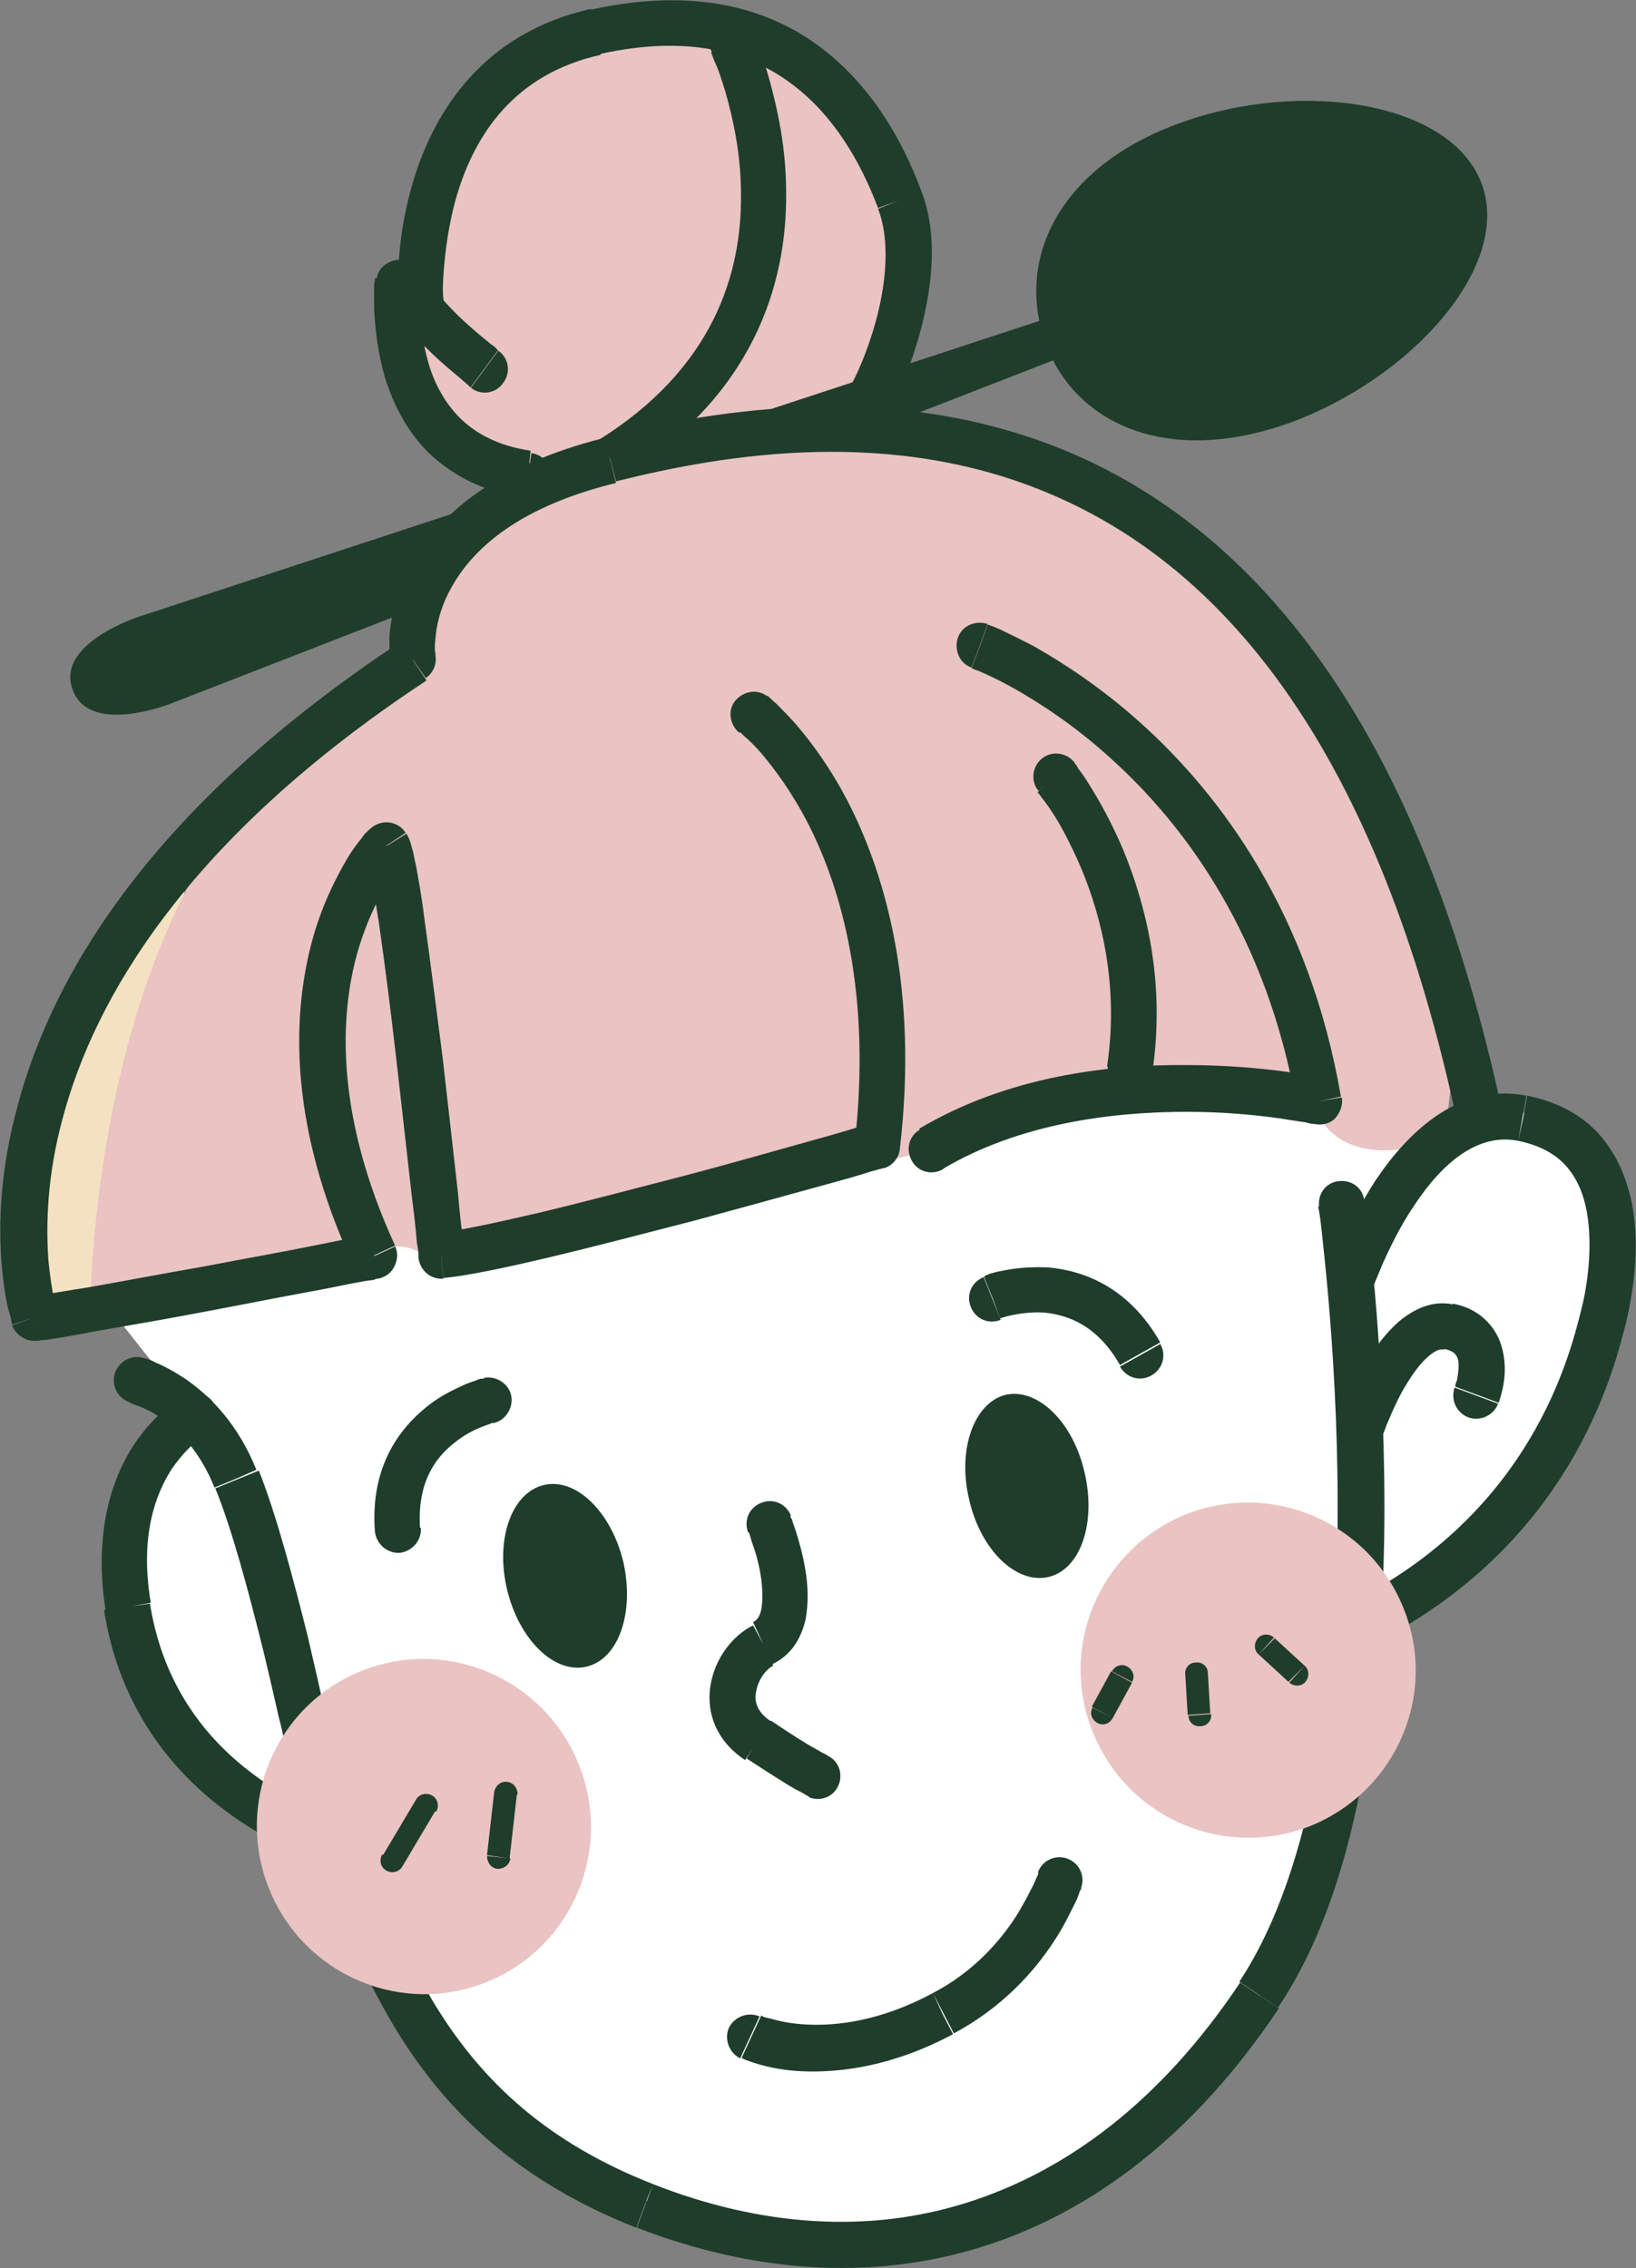 <?xml version="1.0" encoding="utf-8"?>
<!-- Generator: Adobe Illustrator 23.0.6, SVG Export Plug-In . SVG Version: 6.00 Build 0)  -->
<svg version="1.1" id="Layer_1" xmlns="http://www.w3.org/2000/svg" xmlns:xlink="http://www.w3.org/1999/xlink" x="0px" y="0px"
	 viewBox="0 0 202.9 281.3" style="enable-background:new 0 0 202.9 281.3;" xml:space="preserve">
<rect x="0" y="0" width="202.9" height="281.3" fill="#808080" stroke="none"/>
<style type="text/css">
	.st0{fill:#FFFFFF;}
	.st1{fill:#EAC3C3;}
	.st2{fill:#1F3D2B;}
	.st3{fill:#F4E1C1;}
</style>
<path class="st0" d="M13.3,161.9c0,0,7.9,10.1,10.9,13.6c0,0-9.4,4.6-8.6,15.4c0.8,10.8,5.7,29.9,18.7,32.5l6.2,4.7
	c0,0,16.6,37,34.1,43c17.5,6,37.5,10.8,50.6,3.3c13.2-7.5,39.4-24.2,41.6-57.5l1.7-15.3c0,0,21.6-17.2,21.8-17.6
	c6-11.9,13-24.3,9.3-35.6c-3.7-11.4-13.1-10.6-13.1-10.6l-9,2.2l-20.5-14.2L14.9,148.2L13.3,161.9z"/>
<path class="st1" d="M107.4,52.2c0,0-16,0-21.9,1.9c-6,2-16.7,3.6-16.7,3.6s-8.9,0.9-13-3.9C51.6,48.9,50,39.9,50,39.9
	s3.5-15,7.5-22.6C61,10.7,67.8,3.2,77.6,3.4c9.8,0.1,22,3.4,26.4,9.3C108.3,18.5,116.2,27.5,107.4,52.2z"/>
<path class="st2" d="M49.5,35l2.4-1.6c2,2.8,4.4,5.4,6.5,7.2c1,0.9,1.9,1.6,2.5,2.1c0.3,0.2,0.6,0.4,0.7,0.6
	c0.1,0.1,0.1,0.1,0.2,0.1c0,0,0,0,0,0c0,0,0,0,0,0c0,0,0,0,0,0c0,0,0,0,0,0c0,0,0,0,0,0c0,0,0,0-1.7,2.3c-1.7,2.3-1.7,2.3-1.7,2.3
	c0,0,0,0,0,0c0,0,0,0,0,0c0,0,0,0,0,0c0,0,0,0,0,0c0,0,0,0-0.1,0c-0.1,0-0.1-0.1-0.2-0.2c-0.2-0.2-0.5-0.4-0.8-0.7
	c-0.7-0.6-1.7-1.4-2.8-2.4c-2.2-2-5-4.9-7.3-8.2L49.5,35z M65.5,59l-0.4,2.8c-5.2-0.8-9.1-2.9-12-5.7c-2.8-2.8-4.4-6.2-5.4-9.4
	c-0.9-3.2-1.2-6.2-1.3-8.4c0-1.1,0-2,0-2.7c0-0.3,0-0.6,0.1-0.8c0-0.1,0-0.2,0-0.2c0,0,0,0,0-0.1c0,0,0,0,0,0c0,0,0,0,0,0
	c0,0,0,0,0,0c0,0,0,0,2.8,0.3c2.8,0.3,2.8,0.3,2.8,0.3c0,0,0,0,0,0c0,0,0,0,0,0c0,0,0,0,0,0c0,0,0,0,0,0c0,0,0,0.1,0,0.1
	c0,0.1,0,0.3,0,0.6c0,0.5-0.1,1.3,0,2.2c0,1.9,0.3,4.4,1,6.9c0.7,2.5,2,5,3.9,6.9c1.9,1.9,4.7,3.5,8.8,4.1L65.5,59z M61.8,43.5
	c1.3,0.9,1.6,2.7,0.6,4c-0.9,1.3-2.7,1.6-4,0.6L61.8,43.5z M49.5,35l-2.8-0.3c0.1-1.2,1-2.1,2.2-2.4c1.2-0.3,2.4,0.2,3,1.2L49.5,35z
	 M65.9,56.2c1.6,0.2,2.6,1.7,2.4,3.2c-0.2,1.6-1.7,2.6-3.2,2.4L65.9,56.2z"/>
<path class="st2" d="M111.6,24.8l2.7-1c2.4,6.2,1,14.1-1,20.1c-1,3.1-2.3,5.8-3.5,7.9c-0.6,1-1.3,1.9-1.9,2.7
	c-0.3,0.4-0.7,0.7-1.2,1c-0.4,0.3-1.2,0.7-2.1,0.7l0-2.9l0-2.9c-0.6,0-1,0.2-1,0.3c-0.1,0,0,0,0.1-0.1c0.3-0.3,0.7-0.9,1.2-1.7
	c1-1.6,2.1-4,3-6.7c1.9-5.6,2.7-11.9,1-16.3L111.6,24.8z M73.9,4l-0.6-2.8c12.2-2.7,21.4-0.5,28.1,4.4c6.6,4.8,10.6,11.9,12.9,18.2
	l-2.7,1l-2.7,1c-2.2-5.8-5.6-11.7-11-15.6c-5.2-3.8-12.7-5.9-23.5-3.5L73.9,4z M52.2,38.4c-2.8,0.2-2.8,0.2-2.8,0.2c0,0,0,0,0,0
	c0,0,0,0,0,0c0,0,0,0,0,0c0,0,0,0,0-0.1c0-0.1,0-0.2,0-0.3c0-0.2,0-0.6,0-1c0-0.9,0-2.1,0-3.6c0.1-3,0.6-7,1.9-11.3
	c2.6-8.5,8.6-18.2,22-21.2L73.9,4l0.6,2.8c-10.8,2.4-15.6,10-17.8,17.3c-1.1,3.7-1.5,7.2-1.7,9.9c-0.1,1.3-0.1,2.4,0,3.1
	c0,0.4,0,0.7,0,0.8c0,0.1,0,0.2,0,0.2c0,0,0,0,0,0c0,0,0,0,0,0c0,0,0,0,0,0c0,0,0,0,0,0C55,38.2,55,38.2,52.2,38.4z M104.6,56.1
	c-1.6,0-2.9-1.3-2.9-2.8c0-1.6,1.3-2.9,2.8-2.9L104.6,56.1z M111.6,24.8l-2.7,1l0,0L111.6,24.8z M73.9,4l-0.6-2.8h0L73.9,4z
	 M55,38.2c0.1,1.6-1,3-2.6,3.1c-1.6,0.1-3-1-3.1-2.6L55,38.2z"/>
<path class="st2" d="M90.8,5.3C93.4,4,93.4,4,93.4,4c0,0,0,0,0,0c0,0,0,0,0,0c0,0,0,0,0,0c0,0,0,0.1,0,0.1c0,0.1,0.1,0.2,0.1,0.3
	c0.1,0.3,0.3,0.7,0.5,1.2c0.4,1,0.9,2.4,1.4,4.2c1,3.6,2.1,8.5,2.1,14.1c0.1,11.4-4.1,25.3-20.5,35.3L75.7,57l-1.5-2.4
	C88.5,45.7,92,33.9,91.9,24.1c0-5-1-9.4-1.9-12.6c-0.5-1.6-0.9-2.9-1.3-3.7c-0.2-0.4-0.3-0.8-0.4-1c0-0.1-0.1-0.2-0.1-0.2
	c0,0,0,0,0-0.1c0,0,0,0,0,0c0,0,0,0,0,0c0,0,0,0,0,0C88.3,6.5,88.3,6.5,90.8,5.3z M77.2,59.4c-1.3,0.8-3.1,0.4-3.9-0.9
	s-0.4-3.1,0.9-3.9L77.2,59.4z M88.3,6.5c-0.7-1.4-0.1-3.1,1.4-3.8C91,2,92.7,2.6,93.4,4L88.3,6.5z"/>
<path class="st3" d="M16.2,161.4l-12,2c0,0-8.3-35.3,19.4-58.4L16.2,161.4z"/>
<path class="st2" d="M17.2,76.5l111.7-36.7c-2-9.6,3.8-19.7,17.6-24.6c15-5.4,33.6-2.6,37.3,7.7c3.7,10.3-9,24.2-24,29.6
	c-13.8,4.9-24.7,0.9-29.2-7.8L21.1,87.3c0,0-10.1,4-12.1-1.8C6.9,79.8,17.2,76.5,17.2,76.5z"/>
<path class="st1" d="M179.2,141.2c0,0-10.8,4.5-15.3-2.2c0,0-3.4-4.2-13.7-3.7c-10.4,0.5-37.2,8-41.3,9l-55.3,12
	c0,0-4.2-3.5-7.1-0.5l-35.3,6.6c0,0,0-49.7,26.8-70.8l13.3-9.7c0,0,0.5-14.3,15-21.4c14.5-7.1,35.5-11.4,59-2.7s41.2,21.4,55.5,69.2
	"/>
<path class="st2" d="M29.3,183.4l-2.7,1.1c-1.8-4.5-4.4-7.1-6.6-8.6c-1.1-0.8-2.1-1.2-2.8-1.5c-0.3-0.1-0.6-0.2-0.8-0.3
	c-0.1,0-0.1,0-0.2-0.1c0,0,0,0,0,0c0,0,0,0,0,0c0,0,0,0,0,0c0,0,0,0,0,0c0,0,0,0,0,0c0,0,0,0,0.7-2.8c0.7-2.8,0.7-2.8,0.7-2.8
	c0,0,0,0,0,0c0,0,0,0,0,0c0,0,0,0,0,0c0,0,0,0,0,0c0,0,0.1,0,0.1,0c0.1,0,0.2,0.1,0.4,0.1c0.3,0.1,0.7,0.2,1.2,0.5
	c1,0.4,2.3,1.1,3.8,2.1c3,2.1,6.4,5.5,8.7,11.2L29.3,183.4z M38.1,216c-2.8,0.6-2.8,0.6-2.8,0.6c0,0,0,0,0,0c0,0,0,0,0,0
	c0,0,0,0,0,0c0,0,0,0,0,0c0,0,0-0.1,0-0.2c0-0.2-0.1-0.4-0.1-0.7c-0.1-0.6-0.3-1.5-0.6-2.6c-0.5-2.2-1.2-5.3-2-8.6
	c-1.7-6.8-3.8-14.8-5.9-19.9l2.7-1.1l2.7-1.1c2.2,5.5,4.4,13.9,6.1,20.7c0.8,3.4,1.5,6.5,2,8.8c0.2,1.1,0.4,2,0.6,2.6
	c0.1,0.3,0.1,0.6,0.2,0.7c0,0.1,0,0.1,0,0.2c0,0,0,0,0,0c0,0,0,0,0,0c0,0,0,0,0,0c0,0,0,0,0,0C40.9,215.4,40.9,215.4,38.1,216z
	 M79.9,273.6l-1,2.7c-28.9-11.4-35.7-33.8-43.5-59.4l2.7-0.8l2.7-0.8C48.7,241,55,260.7,81,270.9L79.9,273.6z M156.2,247.5l2.4,1.6
	c-10.4,15.6-23.1,25.3-36.9,29.6c-13.8,4.3-28.5,3.1-42.7-2.4l1-2.7l1-2.7c13.2,5.2,26.6,6.2,38.9,2.3c12.4-3.9,24.1-12.6,33.9-27.3
	L156.2,247.5z M166.4,149.3c2.8-0.4,2.8-0.4,2.8-0.4c0,0,0,0,0,0c0,0,0,0,0,0c0,0,0,0,0,0c0,0,0,0.1,0,0.2c0,0.1,0,0.3,0.1,0.6
	c0.1,0.5,0.2,1.3,0.3,2.2c0.2,1.9,0.5,4.7,0.9,8.2c0.6,6.9,1.2,16.4,1.2,26.9c0,10.5-0.7,22-2.6,32.8c-1.9,10.8-5.2,21.2-10.6,29.2
	l-2.4-1.6l-2.4-1.6c4.7-7.1,7.8-16.6,9.7-27.1c1.9-10.4,2.5-21.6,2.5-31.8c0-10.3-0.6-19.6-1.2-26.4c-0.3-3.4-0.6-6.1-0.8-8
	c-0.1-0.9-0.2-1.7-0.3-2.2c0-0.2-0.1-0.4-0.1-0.6c0-0.1,0-0.1,0-0.1c0,0,0,0,0,0c0,0,0,0,0,0c0,0,0,0,0,0
	C163.6,149.7,163.6,149.7,166.4,149.3z M16.3,174c-1.5-0.4-2.5-1.9-2.1-3.5c0.4-1.5,1.9-2.5,3.5-2.1L16.3,174z M29.3,183.4l-2.7,1.1
	l0,0L29.3,183.4z M38.1,216l-2.7,0.8c0-0.1,0-0.2-0.1-0.3L38.1,216z M79.9,273.6l-1,2.7l0,0L79.9,273.6z M156.2,247.5l-2.4-1.6l0,0
	L156.2,247.5z M163.6,149.7c-0.2-1.6,0.8-3,2.4-3.2c1.6-0.2,3,0.8,3.2,2.4L163.6,149.7z"/>
<path class="st2" d="M15.8,199.3l2.8-0.4c1.8,11.4,8.8,21,22.8,26.7l-1.1,2.6l-1.1,2.6c-15.7-6.3-24.2-17.6-26.3-31.1L15.8,199.3z
	 M24.1,175.5c1.3,2.5,1.4,2.5,1.4,2.5c0,0,0,0,0,0c0,0,0,0,0,0c0,0,0,0,0,0c0,0,0,0,0,0c0,0,0,0,0,0c0,0-0.1,0.1-0.2,0.1
	c-0.2,0.1-0.6,0.4-1,0.7c-0.8,0.7-1.9,1.8-3,3.4c-2,3.1-4,8.3-2.6,16.6l-2.8,0.5l-2.8,0.5c-1.5-9.6,0.7-16.3,3.5-20.6
	c1.4-2.1,2.9-3.6,4.1-4.6c0.6-0.5,1.1-0.9,1.5-1.1c0.2-0.1,0.3-0.2,0.5-0.3c0.1,0,0.1-0.1,0.1-0.1c0,0,0,0,0.1,0c0,0,0,0,0,0
	c0,0,0,0,0,0c0,0,0,0,0,0C22.7,173,22.7,173,24.1,175.5z M41.5,225.5c1.5,0.6,2.2,2.3,1.6,3.7c-0.6,1.5-2.3,2.2-3.7,1.6L41.5,225.5z
	 M15.8,199.3l2.8-0.5l0,0L15.8,199.3z M22.7,173c1.4-0.7,3.1-0.2,3.9,1.2c0.7,1.4,0.2,3.1-1.2,3.9L22.7,173z"/>
<path class="st2" d="M198.9,163.2l2.8,0.7c-1.5,5.9-6.7,27.8-32,40.3l-1.3-2.6l-1.3-2.6c22.9-11.3,27.6-31,29-36.5L198.9,163.2z
	 M188.9,138.7l0.5-2.8c4,0.8,7.1,2.6,9.2,5.1c2.1,2.5,3.2,5.4,3.8,8.3c1.1,5.7,0,11.6-0.7,14.6l-2.8-0.7l-2.8-0.7
	c0.7-2.7,1.5-7.7,0.7-12.2c-0.4-2.2-1.2-4.1-2.5-5.6c-1.2-1.4-3.1-2.6-6-3.2L188.9,138.7z M167.5,159.2c-2.7-0.9-2.7-0.9-2.7-0.9
	c0,0,0,0,0,0c0,0,0,0,0,0c0,0,0,0,0,0c0,0,0,0,0-0.1c0-0.1,0-0.1,0.1-0.2c0.1-0.2,0.2-0.5,0.3-0.8c0.2-0.7,0.6-1.6,1.1-2.7
	c1-2.2,2.4-5.2,4.3-8.1c3.7-5.5,10-12.2,18.7-10.5l-0.5,2.8l-0.5,2.8c-5-1-9.4,2.7-12.9,8c-1.7,2.5-3,5.2-3.9,7.2
	c-0.4,1-0.8,1.9-1,2.4c-0.1,0.3-0.2,0.5-0.2,0.7c0,0.1,0,0.1-0.1,0.2c0,0,0,0,0,0c0,0,0,0,0,0c0,0,0,0,0,0c0,0,0,0,0,0
	C170.3,160.1,170.3,160.1,167.5,159.2z M169.7,204.1c-1.4,0.7-3.1,0.1-3.8-1.3c-0.7-1.4-0.1-3.1,1.3-3.8L169.7,204.1z M170.3,160.1
	c-0.5,1.5-2.1,2.3-3.6,1.8c-1.5-0.5-2.3-2.1-1.8-3.6L170.3,160.1z"/>
<path class="st2" d="M163.6,136.6l-2.8,0.5c-3.7-21.1-13.8-34.7-23-43c-4.6-4.2-9-7-12.2-8.8c-1.6-0.9-2.9-1.5-3.8-1.9
	c-0.4-0.2-0.8-0.3-1-0.4c-0.1,0-0.2-0.1-0.2-0.1c0,0,0,0-0.1,0c0,0,0,0,0,0c0,0,0,0,0,0c0,0,0,0,0,0c0,0,0,0,1-2.7
	c1-2.7,1-2.7,1-2.7c0,0,0,0,0,0c0,0,0,0,0,0c0,0,0,0,0,0c0,0,0.1,0,0.1,0c0.1,0,0.2,0.1,0.3,0.1c0.3,0.1,0.7,0.3,1.2,0.5
	c1,0.5,2.5,1.2,4.2,2.1c3.5,2,8.2,5,13.2,9.5c10,9,20.9,23.7,24.8,46.3L163.6,136.6z M115.5,142.5l-1.5-2.5
	c10.9-6.5,23.5-8,33.2-7.9c4.9,0,9.1,0.4,12.1,0.8c1.5,0.2,2.7,0.4,3.5,0.6c0.4,0.1,0.7,0.1,1,0.2c0.1,0,0.2,0,0.3,0.1
	c0,0,0.1,0,0.1,0c0,0,0,0,0,0c0,0,0,0,0,0c0,0,0,0,0,0c0,0,0,0-0.6,2.8c-0.6,2.8-0.6,2.8-0.6,2.8c0,0,0,0,0,0c0,0,0,0,0,0
	c0,0,0,0,0,0c0,0,0,0,0,0c0,0-0.1,0-0.2,0c-0.2,0-0.5-0.1-0.9-0.2c-0.8-0.1-1.9-0.3-3.3-0.5c-2.8-0.4-6.8-0.8-11.4-0.8
	c-9.2,0-20.7,1.4-30.3,7.1L115.5,142.5z M120.5,82.8c-1.5-0.5-2.2-2.2-1.7-3.7c0.5-1.5,2.2-2.2,3.7-1.7L120.5,82.8z M163.6,136.6
	l2.8-0.5c0.2,0.9-0.2,1.9-0.8,2.6c-0.7,0.7-1.7,0.9-2.6,0.7L163.6,136.6z M117,145c-1.4,0.8-3.1,0.4-3.9-1c-0.8-1.4-0.4-3.1,1-3.9
	L117,145z"/>
<path class="st2" d="M75.7,57L75,54.2c13.9-3.4,36.3-7.3,58.1,2.1c21.9,9.5,42.4,32.3,53,80.6l-2.8,0.6l-2.8,0.6
	c-10.3-47.1-29.9-68-49.7-76.6c-19.9-8.7-40.8-5.2-54.4-1.8L75.7,57z M51.2,81.8c-2.8,0.5-2.8,0.5-2.8,0.5c0,0,0,0,0,0c0,0,0,0,0,0
	c0,0,0,0,0,0c0,0,0,0,0-0.1c0-0.1,0-0.1,0-0.2c0-0.2,0-0.4-0.1-0.7c0-0.6,0-1.5,0-2.5c0.2-2.1,0.7-4.9,2.3-8
	c3.1-6.2,10-12.9,24.4-16.5l0.7,2.8l0.7,2.8c-13.1,3.2-18.4,9-20.7,13.5c-1.2,2.3-1.6,4.4-1.7,5.9c-0.1,0.8-0.1,1.4,0,1.7
	c0,0.2,0,0.3,0,0.4c0,0,0,0.1,0,0.1c0,0,0,0,0,0c0,0,0,0,0,0c0,0,0,0,0,0c0,0,0,0,0,0C54,81.4,54,81.4,51.2,81.8z M4.2,163.4
	c-2.7,0.9-2.7,0.9-2.7,0.9c0,0,0,0,0,0c0,0,0,0,0,0c0,0,0,0,0,0c0,0,0-0.1,0-0.1c0-0.1-0.1-0.2-0.1-0.4c-0.1-0.4-0.2-0.9-0.4-1.5
	c-0.3-1.3-0.6-3.2-0.8-5.6c-0.4-4.8-0.2-11.6,2-19.6c4.3-16.2,16.6-37.1,47.5-57.5l1.6,2.4l1.6,2.4c-29.9,19.7-41.2,39.6-45.1,54.2
	c-2,7.3-2.1,13.4-1.8,17.7c0.2,2.1,0.5,3.8,0.7,4.9c0.1,0.5,0.2,1,0.3,1.2c0,0.1,0.1,0.2,0.1,0.3c0,0,0,0,0,0.1c0,0,0,0,0,0
	c0,0,0,0,0,0c0,0,0,0,0,0C6.9,162.5,6.9,162.5,4.2,163.4z M46.4,155.8c0.5,2.8,0.5,2.8,0.5,2.8c0,0,0,0,0,0c0,0,0,0,0,0c0,0,0,0,0,0
	c0,0,0,0-0.1,0c-0.1,0-0.2,0-0.3,0.1c-0.3,0.1-0.7,0.1-1.3,0.2c-1.1,0.2-2.7,0.5-4.6,0.9c-3.8,0.7-9,1.7-14.2,2.7
	c-5.2,1-10.4,1.9-14.5,2.6c-2,0.4-3.7,0.7-5,0.9c-0.6,0.1-1.2,0.2-1.6,0.2c-0.2,0-0.4,0.1-0.6,0.1c-0.1,0-0.4,0-0.7,0l0.2-2.8
	l0.2-2.8c-0.2,0-0.4,0-0.3,0c0.1,0,0.2,0,0.4,0c0.3,0,0.8-0.1,1.4-0.2c1.2-0.2,2.9-0.5,4.9-0.8c4-0.7,9.2-1.7,14.4-2.6
	c5.2-1,10.3-1.9,14.2-2.7c1.9-0.4,3.5-0.7,4.6-0.9c0.6-0.1,1-0.2,1.3-0.2c0.1,0,0.3-0.1,0.3-0.1c0,0,0.1,0,0.1,0c0,0,0,0,0,0
	c0,0,0,0,0,0c0,0,0,0,0,0C45.9,153,45.9,153,46.4,155.8z M47.9,104.9c2.1,2,2.1,1.9,2.1,1.9c0,0,0,0,0,0c0,0,0,0,0,0c0,0,0,0,0,0
	c0,0,0,0,0,0c0,0,0,0.1-0.1,0.1c-0.1,0.1-0.2,0.3-0.4,0.5c-0.4,0.5-0.9,1.2-1.5,2.2c-1.2,2-2.7,5-3.8,9c-2.1,7.9-2.5,20,4.8,35.9
	l-2.6,1.2l-2.6,1.2c-7.9-17.1-7.6-30.5-5.2-39.8c1.2-4.6,3-8.1,4.4-10.5c0.7-1.2,1.4-2.1,1.9-2.7c0.2-0.3,0.4-0.6,0.6-0.7
	c0.1-0.1,0.1-0.2,0.2-0.2c0,0,0,0,0.1-0.1c0,0,0,0,0,0c0,0,0,0,0,0c0,0,0,0,0,0C45.8,102.9,45.8,102.9,47.9,104.9z M54.7,155.8
	c-2.8,0.3-2.8,0.3-2.8,0.3c0,0,0,0,0,0c0,0,0,0,0,0c0,0,0,0,0,0c0,0,0-0.1,0-0.1c0-0.1,0-0.2,0-0.4c0-0.4-0.1-0.9-0.2-1.5
	c-0.1-1.3-0.3-3.2-0.6-5.5c-0.5-4.5-1.2-10.6-1.9-16.8c-0.7-6.2-1.5-12.4-2.2-17.3c-0.4-2.4-0.7-4.5-1-6c-0.2-0.8-0.3-1.4-0.4-1.8
	c-0.1-0.5-0.2-0.5,0-0.3l2.4-1.5l2.4-1.5c0.4,0.6,0.6,1.4,0.7,1.8c0.2,0.6,0.3,1.4,0.5,2.2c0.3,1.7,0.7,3.8,1,6.3
	c0.7,5,1.5,11.3,2.3,17.5c0.7,6.2,1.4,12.3,1.9,16.8c0.2,2.3,0.4,4.2,0.6,5.5c0.1,0.7,0.1,1.2,0.2,1.5c0,0.2,0,0.3,0,0.4
	c0,0,0,0.1,0,0.1c0,0,0,0,0,0c0,0,0,0,0,0c0,0,0,0,0,0C57.5,155.5,57.5,155.5,54.7,155.8z M108.8,142.2c0.8,2.7,0.8,2.7,0.8,2.7
	c0,0,0,0,0,0c0,0,0,0,0,0c0,0,0,0,0,0c0,0-0.1,0-0.1,0c-0.1,0-0.2,0.1-0.4,0.1c-0.3,0.1-0.8,0.2-1.4,0.4c-1.2,0.4-3,0.9-5.2,1.5
	c-4.3,1.2-10.2,2.8-16.4,4.5c-6.2,1.6-12.7,3.3-18.2,4.6c-5.5,1.3-10.3,2.3-12.9,2.5l-0.3-2.8l-0.3-2.8c2.2-0.2,6.5-1.1,12.1-2.4
	c5.5-1.3,11.9-3,18.1-4.6c6.1-1.6,12-3.3,16.3-4.5c2.2-0.6,3.9-1.1,5.2-1.5c0.6-0.2,1.1-0.3,1.4-0.4c0.2,0,0.3-0.1,0.4-0.1
	c0,0,0.1,0,0.1,0c0,0,0,0,0,0c0,0,0,0,0,0c0,0,0,0,0,0C108,139.5,108,139.5,108.8,142.2z M93.4,88.6c1.7-2.3,1.7-2.3,1.8-2.3
	c0,0,0,0,0,0c0,0,0,0,0,0c0,0,0,0,0,0c0,0,0,0,0.1,0.1c0.1,0,0.1,0.1,0.2,0.2c0.2,0.1,0.4,0.4,0.7,0.6c0.6,0.6,1.4,1.4,2.4,2.5
	c1.9,2.2,4.4,5.5,6.7,10c4.6,9.1,8.6,23.1,6.3,42.8l-2.8-0.3l-2.8-0.3c2.1-18.6-1.6-31.5-5.7-39.6c-2.1-4.1-4.3-7-5.9-8.9
	c-0.8-0.9-1.5-1.6-2-2c-0.2-0.2-0.4-0.4-0.5-0.5c-0.1,0-0.1-0.1-0.1-0.1c0,0,0,0,0,0c0,0,0,0,0,0c0,0,0,0,0,0c0,0,0,0,0,0
	C91.7,90.9,91.7,90.9,93.4,88.6z M186,136.9c0.3,1.5-0.6,3.1-2.2,3.4c-1.5,0.3-3.1-0.6-3.4-2.2L186,136.9z M51.2,81.8l2.8-0.5
	c0.2,1.1-0.3,2.2-1.2,2.8L51.2,81.8z M4.2,163.4L4,166.3c-1.1-0.1-2.1-0.9-2.5-1.9L4.2,163.4z M46.4,155.8l2.6-1.2
	c0.4,0.8,0.3,1.7-0.1,2.5c-0.4,0.8-1.1,1.3-2,1.5L46.4,155.8z M47.9,104.9l-2.1-2c0.6-0.6,1.5-1,2.4-0.9s1.7,0.6,2.1,1.3L47.9,104.9
	z M54.7,155.8l0.3,2.8c-1.6,0.1-2.9-1-3.1-2.6L54.7,155.8z M108.8,142.2l2.8,0.3c-0.1,1.1-0.9,2.1-2,2.4L108.8,142.2z M91.7,90.9
	c-1.2-1-1.5-2.8-0.5-4c1-1.2,2.8-1.5,4-0.5L91.7,90.9z"/>
<path class="st2" d="M131,96.3c2.2-1.8,2.2-1.8,2.2-1.8c0,0,0,0,0,0c0,0,0,0,0,0c0,0,0,0,0,0c0,0,0,0,0,0c0,0,0.1,0.1,0.1,0.2
	c0.1,0.1,0.3,0.3,0.4,0.6c0.4,0.5,0.9,1.2,1.5,2.2c1.2,1.9,2.7,4.6,4.1,7.9c2.8,6.8,5.3,16.4,3.6,27.7l-2.8-0.4l-2.8-0.4
	c1.5-10-0.7-18.6-3.2-24.6c-1.3-3-2.6-5.5-3.7-7.1c-0.5-0.8-1-1.4-1.3-1.8c-0.1-0.2-0.3-0.4-0.3-0.4c0,0-0.1-0.1-0.1-0.1
	c0,0,0,0,0,0c0,0,0,0,0,0c0,0,0,0,0,0c0,0,0,0,0,0C128.8,98.1,128.8,98.1,131,96.3z M143,133.1c-0.2,1.6-1.7,2.6-3.2,2.4
	c-1.6-0.2-2.6-1.7-2.4-3.2L143,133.1z M128.8,98.1c-1-1.2-0.8-3,0.4-4c1.2-1,3-0.8,4,0.4L128.8,98.1z"/>
<path class="st2" d="M179.6,164.5l0.6-2.8c2.2,0.4,3.8,1.5,4.9,3c1.1,1.5,1.4,3.1,1.5,4.4c0.1,1.3-0.1,2.6-0.3,3.4
	c-0.1,0.4-0.2,0.8-0.3,1.1c0,0.1-0.1,0.2-0.1,0.3c0,0,0,0.1,0,0.1c0,0,0,0,0,0c0,0,0,0,0,0c0,0,0,0,0,0c0,0,0,0,0,0c0,0,0,0-2.7-1
	c-2.7-1-2.7-1-2.7-1c0,0,0,0,0,0c0,0,0,0,0,0c0,0,0,0,0,0c0,0,0,0,0,0c0,0,0,0,0,0c0,0,0-0.1,0-0.2c0-0.1,0.1-0.4,0.2-0.6
	c0.1-0.6,0.2-1.2,0.2-1.9c0-0.7-0.2-1.1-0.4-1.3c-0.1-0.2-0.5-0.5-1.4-0.7L179.6,164.5z M168.7,177.3c-2.7-0.9-2.7-0.9-2.7-0.9
	c0,0,0,0,0,0c0,0,0,0,0,0c0,0,0,0,0,0c0,0,0,0,0,0c0,0,0-0.1,0-0.1c0-0.1,0.1-0.3,0.2-0.5c0.2-0.4,0.4-1,0.7-1.7
	c0.6-1.4,1.4-3.2,2.5-5c1-1.8,2.4-3.7,4.1-5.2c1.7-1.4,4-2.7,6.8-2.1l-0.6,2.8l-0.6,2.8c-0.4-0.1-1,0-1.9,0.8c-1,0.8-2,2.2-2.9,3.7
	c-0.9,1.5-1.6,3.1-2.1,4.3c-0.3,0.6-0.4,1.1-0.6,1.5c-0.1,0.2-0.1,0.3-0.1,0.4c0,0,0,0.1,0,0.1c0,0,0,0,0,0c0,0,0,0,0,0c0,0,0,0,0,0
	c0,0,0,0,0,0C171.4,178.2,171.4,178.2,168.7,177.3z M185.8,174.1c-0.6,1.5-2.2,2.2-3.7,1.7c-1.5-0.6-2.2-2.2-1.7-3.7L185.8,174.1z
	 M171.4,178.2c-0.5,1.5-2.1,2.3-3.6,1.8c-1.5-0.5-2.3-2.1-1.8-3.6L171.4,178.2z"/>
<path class="st2" d="M60.6,173.7c0.6,2.8,0.6,2.8,0.6,2.8c0,0,0,0,0,0c0,0,0,0,0,0c0,0,0,0,0,0c0,0,0,0,0,0c0,0,0,0-0.1,0
	c-0.1,0-0.2,0-0.3,0.1c-0.3,0.1-0.6,0.2-1.1,0.4c-1,0.4-2.2,1-3.4,2c-2.3,1.8-4.6,4.9-4.2,10.6l-2.8,0.2l-2.8,0.2
	c-0.6-7.8,2.8-12.6,6.4-15.5c1.7-1.4,3.5-2.2,4.8-2.8c0.7-0.3,1.2-0.4,1.6-0.6c0.2-0.1,0.4-0.1,0.5-0.1c0.1,0,0.1,0,0.2,0
	c0,0,0,0,0.1,0c0,0,0,0,0,0c0,0,0,0,0,0c0,0,0,0,0,0C60,170.9,60,170.9,60.6,173.7z M52.2,189.5c0.1,1.6-1.1,2.9-2.6,3.1
	c-1.6,0.1-2.9-1.1-3.1-2.6L52.2,189.5z M60,170.9c1.5-0.3,3.1,0.7,3.4,2.2c0.3,1.5-0.7,3.1-2.2,3.4L60,170.9z"/>
<path class="st2" d="M72.8,206.7c-4,1-8.4-3.3-9.9-9.5c-1.5-6.2,0.5-12,4.5-13c4-1,8.4,3.3,9.9,9.5
	C78.7,199.9,76.8,205.7,72.8,206.7z"/>
<path class="st2" d="M123.1,161c-1.1-2.7-1.1-2.7-1-2.7c0,0,0,0,0,0c0,0,0,0,0,0c0,0,0,0,0,0c0,0,0,0,0,0c0,0,0.1,0,0.1-0.1
	c0.1,0,0.3-0.1,0.5-0.2c0.4-0.1,1-0.3,1.7-0.4c1.4-0.3,3.3-0.5,5.6-0.4c4.6,0.4,10.1,2.6,13.9,9.3l-2.5,1.4l-2.5,1.4
	c-2.8-4.9-6.4-6.2-9.4-6.5c-1.5-0.1-2.9,0.1-3.9,0.3c-0.5,0.1-0.9,0.2-1.2,0.3c-0.1,0-0.2,0.1-0.3,0.1c0,0,0,0-0.1,0c0,0,0,0,0,0
	c0,0,0,0,0,0c0,0,0,0,0,0c0,0,0,0,0,0C124.1,163.7,124.1,163.7,123.1,161z M143.9,166.7c0.8,1.4,0.3,3.1-1.1,3.9
	c-1.4,0.8-3.1,0.3-3.9-1.1L143.9,166.7z M124.1,163.7c-1.5,0.6-3.1-0.1-3.7-1.6c-0.6-1.5,0.1-3.1,1.6-3.7L124.1,163.7z"/>
<path class="st2" d="M130,195.6c-4,0.9-8.4-3.4-9.8-9.6c-1.5-6.2,0.6-12,4.5-13c4-0.9,8.4,3.4,9.8,9.6
	C136,188.9,134,194.7,130,195.6z"/>
<path class="st2" d="M94,215.8l1.6-2.4c2.8,1.9,4.6,3,5.7,3.6c0.5,0.3,0.9,0.5,1.1,0.6c0.1,0,0.2,0.1,0.2,0.1c0,0,0,0,0,0
	c0,0,0,0,0,0c0,0,0,0,0,0c0,0,0,0,0,0c0,0,0,0,0,0c0,0,0,0,0,0c0,0,0,0-1.1,2.6c-1.1,2.6-1.1,2.6-1.1,2.6c0,0,0,0,0,0c0,0,0,0,0,0
	c0,0,0,0,0,0c0,0,0,0,0,0c0,0,0,0,0,0c0,0-0.1,0-0.1-0.1c-0.1,0-0.2-0.1-0.4-0.2c-0.3-0.2-0.7-0.4-1.3-0.7c-1.2-0.7-3.1-1.9-6-3.8
	L94,215.8z M94.7,204l1.2,2.6c-0.7,0.3-1.8,1.5-2.1,3.1c-0.3,1.2,0,2.6,1.8,3.8l-1.6,2.4l-1.6,2.4c-3.9-2.6-4.9-6.4-4.2-9.7
	c0.6-3,2.7-5.8,5.2-7L94.7,204z M95.4,189c2.6-1.1,2.6-1.1,2.6-1.1c0,0,0,0,0,0c0,0,0,0,0,0c0,0,0,0,0,0c0,0,0,0,0,0
	c0,0,0,0.1,0,0.1c0,0.1,0.1,0.3,0.2,0.4c0.1,0.4,0.3,0.9,0.5,1.5c0.4,1.3,0.9,3,1.2,4.9c0.3,1.8,0.4,4,0,6.1
	c-0.5,2.1-1.6,4.3-4.1,5.5l-1.2-2.6l-1.2-2.6c0.4-0.2,0.8-0.6,1-1.5c0.2-1,0.2-2.4,0-3.9c-0.2-1.5-0.6-3-1-4.1
	c-0.2-0.5-0.3-1-0.4-1.3c-0.1-0.2-0.1-0.3-0.1-0.3c0,0,0-0.1,0-0.1c0,0,0,0,0,0c0,0,0,0,0,0c0,0,0,0,0,0c0,0,0,0,0,0
	C92.8,190.1,92.8,190.1,95.4,189z M102.5,217.7c1.5,0.6,2.1,2.3,1.5,3.7c-0.6,1.5-2.3,2.1-3.7,1.5L102.5,217.7z M94.7,204l1.2,2.6
	l0,0L94.7,204z M92.8,190.1c-0.6-1.5,0.1-3.1,1.6-3.7c1.5-0.6,3.1,0.1,3.7,1.6L92.8,190.1z"/>
<path class="st2" d="M116.9,249.8l1.3,2.5c-7.5,4-14,4.8-18.7,4.6c-2.3-0.1-4.2-0.5-5.5-0.9c-0.7-0.2-1.2-0.4-1.5-0.5
	c-0.2-0.1-0.3-0.1-0.4-0.2c-0.1,0-0.1,0-0.1-0.1c0,0,0,0,0,0c0,0,0,0,0,0c0,0,0,0,0,0c0,0,0,0,0,0c0,0,0,0,1.2-2.6
	c1.2-2.6,1.2-2.6,1.2-2.6c0,0,0,0,0,0c0,0,0,0,0,0c0,0,0,0,0,0c0,0,0,0,0,0c0,0,0,0,0,0c0,0,0.1,0,0.2,0.1c0.2,0.1,0.6,0.2,1.1,0.3
	c1,0.3,2.4,0.6,4.3,0.7c3.7,0.2,9.2-0.4,15.7-3.9L116.9,249.8z M131.4,233.2c2.7,0.9,2.7,0.9,2.7,0.9c0,0,0,0,0,0c0,0,0,0,0,0
	c0,0,0,0,0,0c0,0,0,0,0,0c0,0,0,0.1,0,0.1c0,0.1-0.1,0.2-0.2,0.4c-0.1,0.4-0.3,0.9-0.6,1.5c-0.6,1.2-1.4,2.9-2.6,4.7
	c-2.4,3.7-6.4,8.2-12.4,11.4l-1.3-2.5l-1.3-2.5c5-2.6,8.3-6.4,10.3-9.5c1-1.6,1.7-3,2.2-4c0.2-0.5,0.4-0.9,0.5-1.1
	c0-0.1,0.1-0.2,0.1-0.3c0,0,0,0,0-0.1c0,0,0,0,0,0c0,0,0,0,0,0c0,0,0,0,0,0c0,0,0,0,0,0C128.7,232.3,128.7,232.3,131.4,233.2z
	 M91.8,255.3c-1.4-0.7-2-2.4-1.4-3.8c0.7-1.4,2.4-2,3.8-1.4L91.8,255.3z M116.9,249.8l-1.3-2.5l0,0L116.9,249.8z M128.7,232.3
	c0.5-1.5,2.1-2.3,3.6-1.8c1.5,0.5,2.3,2.1,1.8,3.6L128.7,232.3z"/>
<ellipse transform="matrix(0.925 -0.38 0.38 0.925 -82.096 36.895)" class="st1" cx="52.5" cy="226.6" rx="20.7" ry="20.8"/>
<path class="st1" d="M162.7,226.4c-10.6,4.3-22.7-0.7-27.1-11.4c-4.4-10.6,0.7-22.7,11.3-27.1c10.6-4.3,22.7,0.7,27.1,11.4
	C178.4,209.9,173.3,222,162.7,226.4z"/>
<path class="st2" d="M148.4,207.6l1.4-0.1l0.3,5l-1.4,0.1l-1.4,0.1l-0.3-5L148.4,207.6z M150.2,212.6c0.1,0.8-0.5,1.5-1.3,1.5
	c-0.8,0.1-1.5-0.5-1.5-1.3L150.2,212.6z M147,207.7c-0.1-0.8,0.5-1.5,1.3-1.5c0.8-0.1,1.5,0.5,1.5,1.3L147,207.7z"/>
<path class="st2" d="M157.1,204.2l1-1l3.7,3.4l-1,1l-1,1l-3.7-3.4L157.1,204.2z M161.8,206.6c0.6,0.5,0.6,1.4,0.1,2
	c-0.5,0.6-1.4,0.6-2,0.1L161.8,206.6z M156.1,205.2c-0.6-0.5-0.6-1.4-0.1-2c0.5-0.6,1.4-0.6,2-0.1L156.1,205.2z"/>
<path class="st2" d="M139.1,208l1.3,0.7l-2.4,4.4l-1.3-0.7l-1.3-0.7l2.4-4.4L139.1,208z M138,213.1c-0.4,0.7-1.2,1-1.9,0.6
	c-0.7-0.4-1-1.2-0.6-1.9L138,213.1z M137.9,207.3c0.4-0.7,1.2-1,1.9-0.6c0.7,0.4,1,1.2,0.6,1.9L137.9,207.3z"/>
<path class="st2" d="M62.7,222.4l1.4,0.2l-0.9,7.9l-1.4-0.2l-1.4-0.2l0.9-7.9L62.7,222.4z M63.3,230.5c-0.1,0.8-0.8,1.3-1.6,1.3
	c-0.8-0.1-1.3-0.8-1.3-1.6L63.3,230.5z M61.3,222.3c0.1-0.8,0.8-1.4,1.6-1.3c0.8,0.1,1.3,0.8,1.3,1.6L61.3,222.3z"/>
<path class="st2" d="M52.8,223.9l1.2,0.7l-4.1,6.9l-1.2-0.7l-1.2-0.7l4.1-6.9L52.8,223.9z M49.9,231.5c-0.4,0.7-1.3,0.9-2,0.5
	c-0.7-0.4-0.9-1.3-0.5-2L49.9,231.5z M51.6,223.2c0.4-0.7,1.3-0.9,2-0.5c0.7,0.4,0.9,1.3,0.5,2L51.6,223.2z"/>
</svg>
